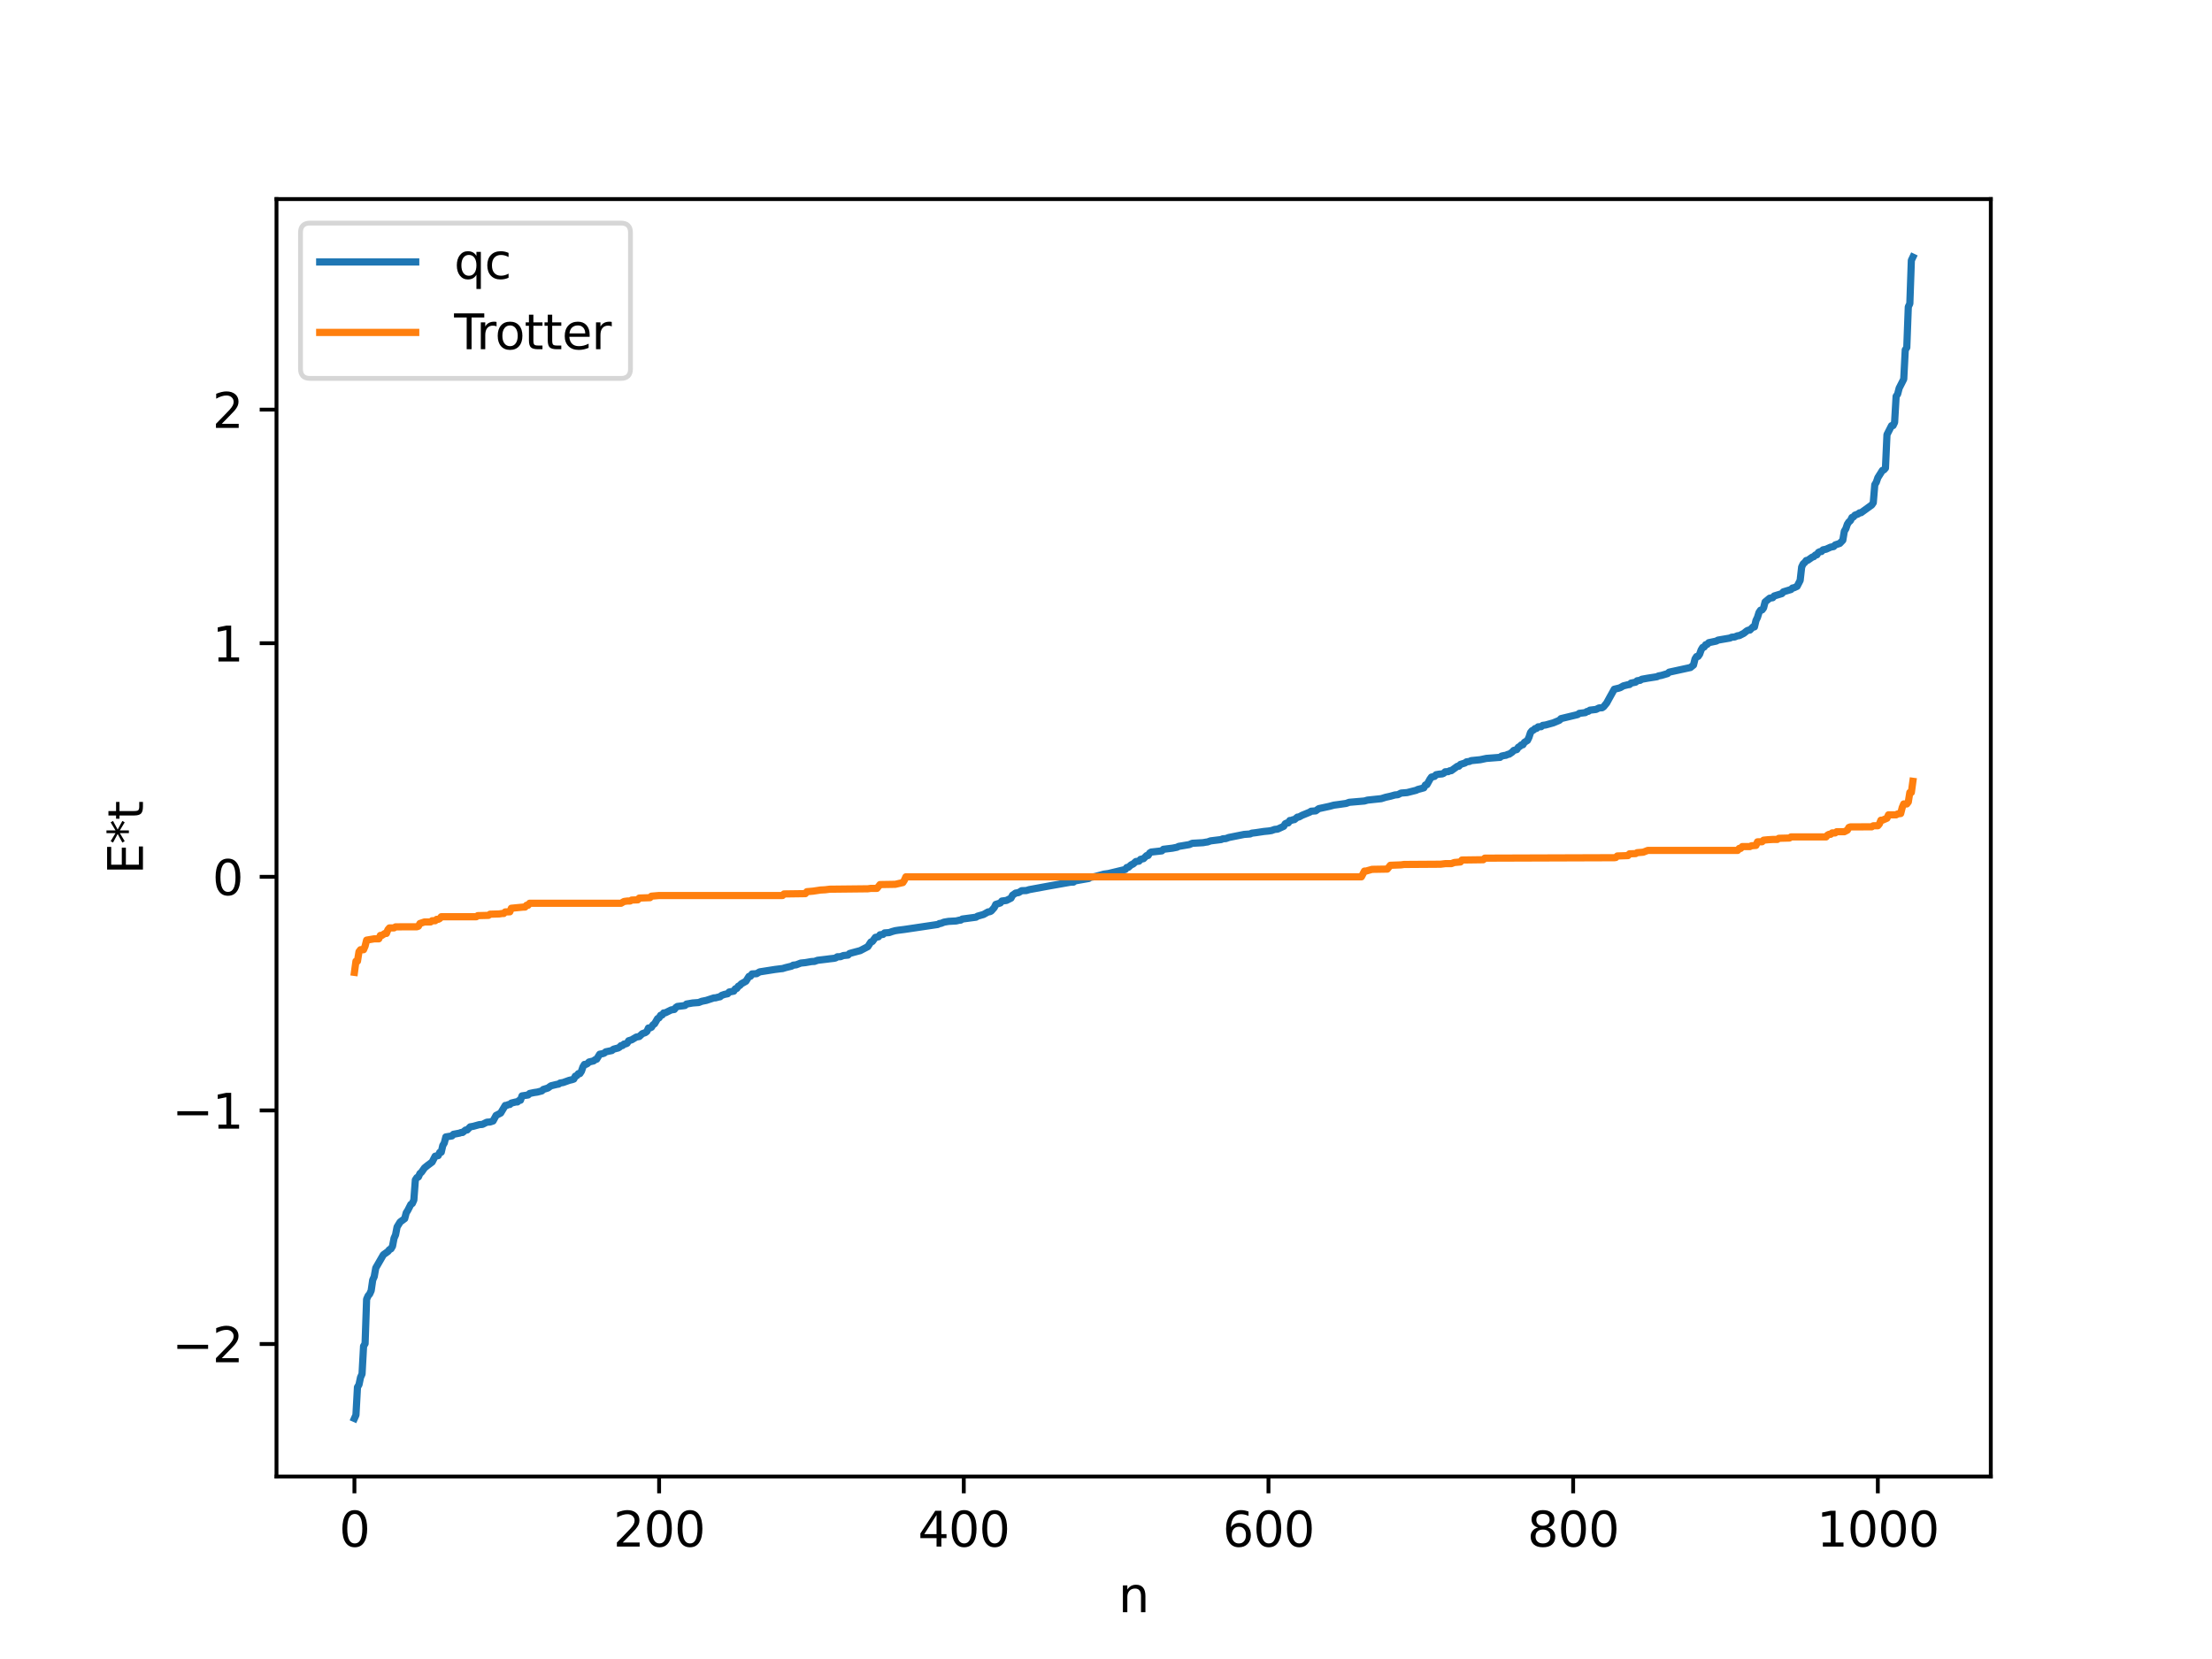 <?xml version="1.0" encoding="utf-8" standalone="no"?>
<!DOCTYPE svg PUBLIC "-//W3C//DTD SVG 1.1//EN"
  "http://www.w3.org/Graphics/SVG/1.1/DTD/svg11.dtd">
<svg xmlns:xlink="http://www.w3.org/1999/xlink" width="460.8pt" height="345.6pt" viewBox="0 0 460.8 345.6" xmlns="http://www.w3.org/2000/svg" version="1.1">
 <defs>
  <style type="text/css">*{stroke-linejoin: round; stroke-linecap: butt}</style>
 </defs>
 <g id="figure_1">
  <g id="patch_1">
   <path d="M 0 345.6 
L 460.8 345.6 
L 460.8 0 
L 0 0 
z
" style="fill: #ffffff"/>
  </g>
  <g id="axes_1">
   <g id="patch_2">
    <path d="M 57.6 307.584 
L 414.72 307.584 
L 414.72 41.472 
L 57.6 41.472 
z
" style="fill: #ffffff"/>
   </g>
   <g id="matplotlib.axis_1">
    <g id="xtick_1">
     <g id="line2d_1">
      <defs>
       <path id="m17ba8114fd" d="M 0 0 
L 0 3.5 
" style="stroke: #000000; stroke-width: 0.8"/>
      </defs>
      <g>
       <use xlink:href="#m17ba8114fd" x="73.833" y="307.584" style="stroke: #000000; stroke-width: 0.8"/>
      </g>
     </g>
     <g id="text_1">
      <!-- 0 -->
      <g transform="translate(70.651 322.182) scale(0.1 -0.1)">
       <defs>
        <path id="DejaVuSans-30" d="M 2034 4250 
Q 1547 4250 1301 3770 
Q 1056 3291 1056 2328 
Q 1056 1369 1301 889 
Q 1547 409 2034 409 
Q 2525 409 2770 889 
Q 3016 1369 3016 2328 
Q 3016 3291 2770 3770 
Q 2525 4250 2034 4250 
z
M 2034 4750 
Q 2819 4750 3233 4129 
Q 3647 3509 3647 2328 
Q 3647 1150 3233 529 
Q 2819 -91 2034 -91 
Q 1250 -91 836 529 
Q 422 1150 422 2328 
Q 422 3509 836 4129 
Q 1250 4750 2034 4750 
z
" transform="scale(0.016)"/>
       </defs>
       <use xlink:href="#DejaVuSans-30"/>
      </g>
     </g>
    </g>
    <g id="xtick_2">
     <g id="line2d_2">
      <g>
       <use xlink:href="#m17ba8114fd" x="137.304" y="307.584" style="stroke: #000000; stroke-width: 0.8"/>
      </g>
     </g>
     <g id="text_2">
      <!-- 200 -->
      <g transform="translate(127.76 322.182) scale(0.1 -0.1)">
       <defs>
        <path id="DejaVuSans-32" d="M 1228 531 
L 3431 531 
L 3431 0 
L 469 0 
L 469 531 
Q 828 903 1448 1529 
Q 2069 2156 2228 2338 
Q 2531 2678 2651 2914 
Q 2772 3150 2772 3378 
Q 2772 3750 2511 3984 
Q 2250 4219 1831 4219 
Q 1534 4219 1204 4116 
Q 875 4013 500 3803 
L 500 4441 
Q 881 4594 1212 4672 
Q 1544 4750 1819 4750 
Q 2544 4750 2975 4387 
Q 3406 4025 3406 3419 
Q 3406 3131 3298 2873 
Q 3191 2616 2906 2266 
Q 2828 2175 2409 1742 
Q 1991 1309 1228 531 
z
" transform="scale(0.016)"/>
       </defs>
       <use xlink:href="#DejaVuSans-32"/>
       <use xlink:href="#DejaVuSans-30" x="63.623"/>
       <use xlink:href="#DejaVuSans-30" x="127.246"/>
      </g>
     </g>
    </g>
    <g id="xtick_3">
     <g id="line2d_3">
      <g>
       <use xlink:href="#m17ba8114fd" x="200.775" y="307.584" style="stroke: #000000; stroke-width: 0.8"/>
      </g>
     </g>
     <g id="text_3">
      <!-- 400 -->
      <g transform="translate(191.231 322.182) scale(0.1 -0.1)">
       <defs>
        <path id="DejaVuSans-34" d="M 2419 4116 
L 825 1625 
L 2419 1625 
L 2419 4116 
z
M 2253 4666 
L 3047 4666 
L 3047 1625 
L 3713 1625 
L 3713 1100 
L 3047 1100 
L 3047 0 
L 2419 0 
L 2419 1100 
L 313 1100 
L 313 1709 
L 2253 4666 
z
" transform="scale(0.016)"/>
       </defs>
       <use xlink:href="#DejaVuSans-34"/>
       <use xlink:href="#DejaVuSans-30" x="63.623"/>
       <use xlink:href="#DejaVuSans-30" x="127.246"/>
      </g>
     </g>
    </g>
    <g id="xtick_4">
     <g id="line2d_4">
      <g>
       <use xlink:href="#m17ba8114fd" x="264.246" y="307.584" style="stroke: #000000; stroke-width: 0.8"/>
      </g>
     </g>
     <g id="text_4">
      <!-- 600 -->
      <g transform="translate(254.702 322.182) scale(0.1 -0.1)">
       <defs>
        <path id="DejaVuSans-36" d="M 2113 2584 
Q 1688 2584 1439 2293 
Q 1191 2003 1191 1497 
Q 1191 994 1439 701 
Q 1688 409 2113 409 
Q 2538 409 2786 701 
Q 3034 994 3034 1497 
Q 3034 2003 2786 2293 
Q 2538 2584 2113 2584 
z
M 3366 4563 
L 3366 3988 
Q 3128 4100 2886 4159 
Q 2644 4219 2406 4219 
Q 1781 4219 1451 3797 
Q 1122 3375 1075 2522 
Q 1259 2794 1537 2939 
Q 1816 3084 2150 3084 
Q 2853 3084 3261 2657 
Q 3669 2231 3669 1497 
Q 3669 778 3244 343 
Q 2819 -91 2113 -91 
Q 1303 -91 875 529 
Q 447 1150 447 2328 
Q 447 3434 972 4092 
Q 1497 4750 2381 4750 
Q 2619 4750 2861 4703 
Q 3103 4656 3366 4563 
z
" transform="scale(0.016)"/>
       </defs>
       <use xlink:href="#DejaVuSans-36"/>
       <use xlink:href="#DejaVuSans-30" x="63.623"/>
       <use xlink:href="#DejaVuSans-30" x="127.246"/>
      </g>
     </g>
    </g>
    <g id="xtick_5">
     <g id="line2d_5">
      <g>
       <use xlink:href="#m17ba8114fd" x="327.717" y="307.584" style="stroke: #000000; stroke-width: 0.8"/>
      </g>
     </g>
     <g id="text_5">
      <!-- 800 -->
      <g transform="translate(318.173 322.182) scale(0.1 -0.1)">
       <defs>
        <path id="DejaVuSans-38" d="M 2034 2216 
Q 1584 2216 1326 1975 
Q 1069 1734 1069 1313 
Q 1069 891 1326 650 
Q 1584 409 2034 409 
Q 2484 409 2743 651 
Q 3003 894 3003 1313 
Q 3003 1734 2745 1975 
Q 2488 2216 2034 2216 
z
M 1403 2484 
Q 997 2584 770 2862 
Q 544 3141 544 3541 
Q 544 4100 942 4425 
Q 1341 4750 2034 4750 
Q 2731 4750 3128 4425 
Q 3525 4100 3525 3541 
Q 3525 3141 3298 2862 
Q 3072 2584 2669 2484 
Q 3125 2378 3379 2068 
Q 3634 1759 3634 1313 
Q 3634 634 3220 271 
Q 2806 -91 2034 -91 
Q 1263 -91 848 271 
Q 434 634 434 1313 
Q 434 1759 690 2068 
Q 947 2378 1403 2484 
z
M 1172 3481 
Q 1172 3119 1398 2916 
Q 1625 2713 2034 2713 
Q 2441 2713 2670 2916 
Q 2900 3119 2900 3481 
Q 2900 3844 2670 4047 
Q 2441 4250 2034 4250 
Q 1625 4250 1398 4047 
Q 1172 3844 1172 3481 
z
" transform="scale(0.016)"/>
       </defs>
       <use xlink:href="#DejaVuSans-38"/>
       <use xlink:href="#DejaVuSans-30" x="63.623"/>
       <use xlink:href="#DejaVuSans-30" x="127.246"/>
      </g>
     </g>
    </g>
    <g id="xtick_6">
     <g id="line2d_6">
      <g>
       <use xlink:href="#m17ba8114fd" x="391.188" y="307.584" style="stroke: #000000; stroke-width: 0.8"/>
      </g>
     </g>
     <g id="text_6">
      <!-- 1000 -->
      <g transform="translate(378.463 322.182) scale(0.1 -0.1)">
       <defs>
        <path id="DejaVuSans-31" d="M 794 531 
L 1825 531 
L 1825 4091 
L 703 3866 
L 703 4441 
L 1819 4666 
L 2450 4666 
L 2450 531 
L 3481 531 
L 3481 0 
L 794 0 
L 794 531 
z
" transform="scale(0.016)"/>
       </defs>
       <use xlink:href="#DejaVuSans-31"/>
       <use xlink:href="#DejaVuSans-30" x="63.623"/>
       <use xlink:href="#DejaVuSans-30" x="127.246"/>
       <use xlink:href="#DejaVuSans-30" x="190.869"/>
      </g>
     </g>
    </g>
    <g id="text_7">
     <!-- n -->
     <g transform="translate(232.991 335.861) scale(0.1 -0.1)">
      <defs>
       <path id="DejaVuSans-6e" d="M 3513 2113 
L 3513 0 
L 2938 0 
L 2938 2094 
Q 2938 2591 2744 2837 
Q 2550 3084 2163 3084 
Q 1697 3084 1428 2787 
Q 1159 2491 1159 1978 
L 1159 0 
L 581 0 
L 581 3500 
L 1159 3500 
L 1159 2956 
Q 1366 3272 1645 3428 
Q 1925 3584 2291 3584 
Q 2894 3584 3203 3211 
Q 3513 2838 3513 2113 
z
" transform="scale(0.016)"/>
      </defs>
      <use xlink:href="#DejaVuSans-6e"/>
     </g>
    </g>
   </g>
   <g id="matplotlib.axis_2">
    <g id="ytick_1">
     <g id="line2d_7">
      <defs>
       <path id="m9a872cb531" d="M 0 0 
L -3.5 0 
" style="stroke: #000000; stroke-width: 0.8"/>
      </defs>
      <g>
       <use xlink:href="#m9a872cb531" x="57.6" y="279.982" style="stroke: #000000; stroke-width: 0.8"/>
      </g>
     </g>
     <g id="text_8">
      <!-- −2 -->
      <g transform="translate(35.858 283.781) scale(0.1 -0.1)">
       <defs>
        <path id="DejaVuSans-2212" d="M 678 2272 
L 4684 2272 
L 4684 1741 
L 678 1741 
L 678 2272 
z
" transform="scale(0.016)"/>
       </defs>
       <use xlink:href="#DejaVuSans-2212"/>
       <use xlink:href="#DejaVuSans-32" x="83.789"/>
      </g>
     </g>
    </g>
    <g id="ytick_2">
     <g id="line2d_8">
      <g>
       <use xlink:href="#m9a872cb531" x="57.6" y="231.321" style="stroke: #000000; stroke-width: 0.8"/>
      </g>
     </g>
     <g id="text_9">
      <!-- −1 -->
      <g transform="translate(35.858 235.12) scale(0.1 -0.1)">
       <use xlink:href="#DejaVuSans-2212"/>
       <use xlink:href="#DejaVuSans-31" x="83.789"/>
      </g>
     </g>
    </g>
    <g id="ytick_3">
     <g id="line2d_9">
      <g>
       <use xlink:href="#m9a872cb531" x="57.6" y="182.66" style="stroke: #000000; stroke-width: 0.8"/>
      </g>
     </g>
     <g id="text_10">
      <!-- 0 -->
      <g transform="translate(44.237 186.459) scale(0.1 -0.1)">
       <use xlink:href="#DejaVuSans-30"/>
      </g>
     </g>
    </g>
    <g id="ytick_4">
     <g id="line2d_10">
      <g>
       <use xlink:href="#m9a872cb531" x="57.6" y="133.999" style="stroke: #000000; stroke-width: 0.8"/>
      </g>
     </g>
     <g id="text_11">
      <!-- 1 -->
      <g transform="translate(44.237 137.798) scale(0.1 -0.1)">
       <use xlink:href="#DejaVuSans-31"/>
      </g>
     </g>
    </g>
    <g id="ytick_5">
     <g id="line2d_11">
      <g>
       <use xlink:href="#m9a872cb531" x="57.6" y="85.338" style="stroke: #000000; stroke-width: 0.8"/>
      </g>
     </g>
     <g id="text_12">
      <!-- 2 -->
      <g transform="translate(44.237 89.137) scale(0.1 -0.1)">
       <use xlink:href="#DejaVuSans-32"/>
      </g>
     </g>
    </g>
    <g id="text_13">
     <!-- E*t -->
     <g transform="translate(29.778 182.148) rotate(-90) scale(0.1 -0.1)">
      <defs>
       <path id="DejaVuSans-45" d="M 628 4666 
L 3578 4666 
L 3578 4134 
L 1259 4134 
L 1259 2753 
L 3481 2753 
L 3481 2222 
L 1259 2222 
L 1259 531 
L 3634 531 
L 3634 0 
L 628 0 
L 628 4666 
z
" transform="scale(0.016)"/>
       <path id="DejaVuSans-2a" d="M 3009 3897 
L 1888 3291 
L 3009 2681 
L 2828 2375 
L 1778 3009 
L 1778 1831 
L 1422 1831 
L 1422 3009 
L 372 2375 
L 191 2681 
L 1313 3291 
L 191 3897 
L 372 4206 
L 1422 3572 
L 1422 4750 
L 1778 4750 
L 1778 3572 
L 2828 4206 
L 3009 3897 
z
" transform="scale(0.016)"/>
       <path id="DejaVuSans-74" d="M 1172 4494 
L 1172 3500 
L 2356 3500 
L 2356 3053 
L 1172 3053 
L 1172 1153 
Q 1172 725 1289 603 
Q 1406 481 1766 481 
L 2356 481 
L 2356 0 
L 1766 0 
Q 1100 0 847 248 
Q 594 497 594 1153 
L 594 3053 
L 172 3053 
L 172 3500 
L 594 3500 
L 594 4494 
L 1172 4494 
z
" transform="scale(0.016)"/>
      </defs>
      <use xlink:href="#DejaVuSans-45"/>
      <use xlink:href="#DejaVuSans-2a" x="63.184"/>
      <use xlink:href="#DejaVuSans-74" x="113.184"/>
     </g>
    </g>
   </g>
   <g id="line2d_12">
    <path d="M 73.833 295.488 
L 74.15 294.775 
L 74.467 288.983 
L 74.785 288.449 
L 75.102 286.941 
L 75.42 286.228 
L 75.737 280.436 
L 76.054 279.902 
L 76.372 270.652 
L 76.689 269.938 
L 77.006 269.571 
L 77.324 268.859 
L 77.641 266.653 
L 77.958 265.939 
L 78.276 264.146 
L 79.862 261.392 
L 80.815 260.708 
L 81.132 260.312 
L 81.449 260.148 
L 81.767 259.614 
L 82.084 257.951 
L 82.401 257.237 
L 82.719 255.599 
L 83.353 254.568 
L 84.305 253.863 
L 84.623 252.649 
L 84.94 252.16 
L 85.575 250.912 
L 85.892 250.704 
L 86.21 249.991 
L 86.527 245.796 
L 86.844 245.316 
L 87.162 245.181 
L 87.479 244.469 
L 87.796 244.199 
L 88.431 243.299 
L 89.066 242.784 
L 90.018 242.075 
L 90.653 240.856 
L 91.287 240.735 
L 91.605 240.058 
L 91.922 240.023 
L 92.239 238.631 
L 92.557 238.103 
L 92.874 236.841 
L 94.143 236.635 
L 94.461 236.294 
L 95.73 236.051 
L 96.048 235.922 
L 96.365 235.915 
L 97 235.403 
L 97.317 235.392 
L 97.952 234.742 
L 98.586 234.632 
L 99.856 234.28 
L 100.491 234.236 
L 101.125 233.918 
L 101.443 233.772 
L 102.077 233.733 
L 102.712 233.527 
L 103.347 232.36 
L 104.299 231.872 
L 105.251 230.284 
L 105.568 230.271 
L 105.886 230.101 
L 106.203 230.084 
L 106.52 229.789 
L 107.472 229.556 
L 107.79 229.553 
L 108.107 229.255 
L 108.424 229.199 
L 108.742 228.294 
L 110.011 228.104 
L 110.329 227.792 
L 111.281 227.593 
L 111.915 227.504 
L 112.867 227.258 
L 113.185 226.948 
L 114.137 226.655 
L 114.772 226.195 
L 116.041 225.886 
L 116.358 225.844 
L 116.676 225.615 
L 117.31 225.508 
L 118.58 225.053 
L 119.215 224.902 
L 119.532 224.787 
L 119.849 224.179 
L 120.167 224.075 
L 120.484 223.659 
L 120.801 223.651 
L 121.119 223.17 
L 121.436 222.258 
L 121.753 221.737 
L 122.071 221.724 
L 122.388 221.555 
L 122.705 221.23 
L 123.658 221.006 
L 123.975 220.743 
L 124.292 220.652 
L 124.927 219.616 
L 125.562 219.491 
L 125.879 219.381 
L 126.196 219.11 
L 127.466 218.847 
L 127.783 218.576 
L 128.418 218.4 
L 128.735 218.331 
L 129.053 218.147 
L 129.37 217.822 
L 129.687 217.807 
L 130.005 217.487 
L 130.322 217.472 
L 130.639 217.327 
L 130.957 216.806 
L 131.591 216.613 
L 132.543 216.041 
L 133.178 215.924 
L 133.813 215.329 
L 134.448 215.105 
L 134.765 214.854 
L 135.082 214.15 
L 135.4 214.142 
L 135.717 213.989 
L 136.034 213.485 
L 136.352 213.281 
L 136.986 212.197 
L 137.304 212.031 
L 137.621 211.497 
L 137.939 211.447 
L 138.256 211.006 
L 138.573 211 
L 139.843 210.377 
L 140.477 210.288 
L 140.795 209.875 
L 141.112 209.665 
L 142.381 209.511 
L 142.699 209.46 
L 143.016 209.162 
L 144.286 208.94 
L 145.555 208.843 
L 146.19 208.591 
L 147.142 208.398 
L 148.729 207.878 
L 149.046 207.874 
L 149.681 207.704 
L 149.998 207.649 
L 150.315 207.365 
L 150.95 207.144 
L 151.585 207.017 
L 151.902 206.653 
L 152.854 206.479 
L 153.172 205.991 
L 153.489 205.907 
L 153.806 205.448 
L 154.124 205.287 
L 154.441 204.942 
L 155.393 204.408 
L 156.028 203.397 
L 156.345 203.37 
L 156.662 202.889 
L 157.615 202.836 
L 158.249 202.459 
L 161.423 201.959 
L 162.692 201.799 
L 163.01 201.772 
L 163.644 201.576 
L 164.914 201.266 
L 165.231 201.064 
L 165.866 200.99 
L 166.818 200.626 
L 167.77 200.531 
L 169.039 200.31 
L 169.674 200.278 
L 170.309 200.046 
L 172.213 199.82 
L 172.848 199.736 
L 173.8 199.627 
L 174.117 199.537 
L 174.434 199.312 
L 175.069 199.3 
L 175.704 199.055 
L 176.656 198.961 
L 176.973 198.635 
L 177.608 198.456 
L 178.56 198.201 
L 179.195 198.034 
L 180.781 197.205 
L 181.416 196.236 
L 181.734 196.125 
L 182.368 195.267 
L 183.003 195.149 
L 183.32 194.733 
L 183.955 194.653 
L 184.272 194.343 
L 185.224 194.276 
L 185.859 194.052 
L 186.494 193.878 
L 187.129 193.78 
L 188.398 193.62 
L 195.38 192.58 
L 195.697 192.386 
L 196.015 192.362 
L 196.649 192.102 
L 197.601 191.941 
L 199.188 191.851 
L 199.823 191.697 
L 200.14 191.675 
L 200.458 191.454 
L 203.314 191.07 
L 203.631 190.862 
L 204.9 190.495 
L 205.535 190.137 
L 205.853 189.958 
L 206.17 189.934 
L 206.487 189.783 
L 207.122 189.065 
L 207.439 188.405 
L 208.391 188.102 
L 208.709 187.703 
L 209.661 187.579 
L 210.613 187.099 
L 210.93 186.494 
L 211.565 186.048 
L 212.2 185.942 
L 212.834 185.547 
L 213.786 185.519 
L 214.421 185.323 
L 218.547 184.564 
L 219.181 184.45 
L 222.99 183.778 
L 223.624 183.758 
L 223.942 183.505 
L 226.798 183.005 
L 227.115 182.772 
L 228.067 182.616 
L 229.972 182.096 
L 230.924 181.966 
L 234.415 181.127 
L 234.732 180.713 
L 235.049 180.685 
L 235.684 180.126 
L 236.001 180.025 
L 236.636 179.466 
L 237.271 179.395 
L 237.588 179.02 
L 238.223 178.868 
L 238.858 178.238 
L 239.175 178.213 
L 239.492 177.704 
L 239.81 177.501 
L 242.031 177.253 
L 242.348 176.922 
L 244.253 176.689 
L 245.205 176.497 
L 245.522 176.32 
L 247.743 175.946 
L 248.378 175.673 
L 250.6 175.547 
L 251.234 175.434 
L 251.552 175.396 
L 252.186 175.169 
L 254.408 174.892 
L 254.725 174.736 
L 255.36 174.693 
L 255.995 174.462 
L 259.168 173.826 
L 260.438 173.73 
L 260.755 173.565 
L 261.707 173.449 
L 263.294 173.209 
L 264.246 173.116 
L 264.881 173.019 
L 265.515 172.788 
L 266.15 172.719 
L 267.42 172.133 
L 267.737 171.605 
L 268.054 171.442 
L 268.372 171.425 
L 268.689 170.922 
L 269.006 170.918 
L 269.324 170.765 
L 269.641 170.748 
L 270.276 170.22 
L 270.593 170.2 
L 271.228 169.847 
L 272.815 169.202 
L 273.132 168.991 
L 274.084 168.921 
L 274.719 168.457 
L 276.94 167.975 
L 277.892 167.722 
L 278.844 167.596 
L 280.431 167.367 
L 281.066 167.136 
L 284.239 166.863 
L 284.874 166.678 
L 287.73 166.377 
L 288.682 166.081 
L 289.634 165.873 
L 290.586 165.605 
L 291.221 165.544 
L 291.856 165.213 
L 293.125 165.109 
L 295.029 164.629 
L 295.347 164.463 
L 295.981 164.298 
L 296.616 164.119 
L 296.934 163.523 
L 297.251 163.46 
L 297.886 162.321 
L 298.203 161.877 
L 298.838 161.737 
L 299.155 161.39 
L 299.79 161.273 
L 300.424 161.216 
L 300.742 161.094 
L 301.059 160.777 
L 301.694 160.745 
L 302.011 160.565 
L 302.329 160.546 
L 303.598 159.633 
L 303.915 159.612 
L 304.233 159.242 
L 305.185 158.942 
L 305.502 158.708 
L 306.137 158.622 
L 306.454 158.454 
L 308.358 158.263 
L 309.628 157.992 
L 312.167 157.794 
L 312.484 157.777 
L 312.801 157.508 
L 313.436 157.372 
L 313.753 157.336 
L 314.071 157.154 
L 314.388 157.109 
L 315.023 156.675 
L 315.34 156.326 
L 315.975 156.153 
L 316.292 155.666 
L 316.61 155.493 
L 316.927 155.172 
L 317.244 155.153 
L 317.562 154.644 
L 318.196 154.25 
L 318.514 153.591 
L 318.831 152.606 
L 319.148 152.223 
L 319.466 152.078 
L 319.783 151.772 
L 320.1 151.736 
L 320.418 151.411 
L 321.053 151.384 
L 321.37 151.112 
L 322.005 151.021 
L 323.591 150.577 
L 324.861 150.046 
L 325.178 149.701 
L 328.669 148.859 
L 328.986 148.607 
L 330.256 148.45 
L 330.573 148.224 
L 330.891 148.178 
L 331.208 147.94 
L 332.477 147.79 
L 333.112 147.474 
L 333.747 147.439 
L 334.064 147.229 
L 334.699 146.452 
L 335.334 145.286 
L 336.286 143.575 
L 337.238 143.352 
L 337.555 143.238 
L 338.19 142.876 
L 339.142 142.637 
L 339.459 142.601 
L 339.777 142.303 
L 340.729 142.105 
L 341.046 141.816 
L 341.681 141.723 
L 341.998 141.503 
L 343.267 141.275 
L 345.172 140.977 
L 345.489 140.813 
L 346.124 140.695 
L 347.393 140.317 
L 347.71 140.024 
L 352.153 139.055 
L 352.788 138.536 
L 353.105 137.271 
L 353.423 136.772 
L 353.74 136.743 
L 354.058 136.292 
L 354.375 135.404 
L 354.692 134.876 
L 355.01 134.784 
L 355.327 134.299 
L 355.644 134.231 
L 355.962 133.882 
L 357.548 133.548 
L 357.866 133.35 
L 360.405 132.914 
L 360.722 132.743 
L 361.357 132.695 
L 361.991 132.432 
L 362.309 132.421 
L 363.261 131.935 
L 363.896 131.429 
L 364.213 131.27 
L 364.53 131.257 
L 365.165 130.61 
L 365.482 130.597 
L 365.8 129.263 
L 366.117 128.603 
L 366.434 127.584 
L 366.752 127.118 
L 367.069 127.057 
L 367.386 126.638 
L 367.704 125.398 
L 368.656 124.612 
L 369.291 124.513 
L 369.608 124.146 
L 371.195 123.663 
L 371.512 123.29 
L 373.099 122.806 
L 373.416 122.495 
L 373.734 122.438 
L 374.368 122.146 
L 375.003 120.91 
L 375.32 118.114 
L 375.638 117.454 
L 375.955 117.193 
L 376.272 116.764 
L 376.59 116.713 
L 377.542 116.051 
L 377.859 115.956 
L 378.177 115.615 
L 378.494 115.575 
L 378.811 115.074 
L 379.129 114.915 
L 379.446 114.891 
L 379.763 114.542 
L 380.398 114.414 
L 381.35 113.982 
L 381.985 113.858 
L 382.302 113.518 
L 383.254 113.202 
L 383.889 112.54 
L 384.206 110.665 
L 384.524 110.137 
L 384.841 109.202 
L 385.158 108.722 
L 385.476 108.46 
L 385.793 107.8 
L 386.11 107.682 
L 386.428 107.311 
L 387.062 107.077 
L 387.38 106.831 
L 387.697 106.803 
L 389.919 105.196 
L 390.236 104.727 
L 390.553 100.978 
L 390.871 100.45 
L 391.188 99.515 
L 392.14 97.995 
L 392.458 97.876 
L 392.775 97.509 
L 393.092 90.545 
L 394.044 88.67 
L 394.362 88.654 
L 394.679 87.994 
L 394.996 82.572 
L 395.314 82.092 
L 395.631 80.859 
L 396.583 78.983 
L 396.9 72.885 
L 397.218 72.405 
L 397.535 63.915 
L 397.853 63.255 
L 398.17 54.228 
L 398.487 53.568 
L 398.487 53.568 
" clip-path="url(#p68aeda8b42)" style="fill: none; stroke: #1f77b4; stroke-width: 1.5; stroke-linecap: square"/>
   </g>
   <g id="line2d_13">
    <path d="M 73.833 202.562 
L 74.15 200.239 
L 74.467 200.239 
L 74.785 198.254 
L 75.102 197.842 
L 75.737 197.842 
L 76.054 197.099 
L 76.372 195.845 
L 77.958 195.574 
L 78.91 195.574 
L 79.228 194.867 
L 79.545 194.867 
L 80.18 194.453 
L 80.497 194.453 
L 80.815 193.671 
L 81.132 193.302 
L 82.084 193.296 
L 82.401 193.078 
L 86.844 193.066 
L 87.162 192.946 
L 87.479 192.38 
L 88.431 192.058 
L 89.7 192.058 
L 90.018 191.807 
L 90.653 191.807 
L 90.97 191.516 
L 91.287 191.516 
L 91.605 191.364 
L 91.922 190.974 
L 99.221 190.974 
L 99.539 190.742 
L 101.76 190.687 
L 102.077 190.446 
L 103.981 190.391 
L 104.616 190.297 
L 104.934 190.297 
L 105.251 189.967 
L 106.203 189.95 
L 106.52 189.204 
L 109.059 188.959 
L 109.377 188.959 
L 109.694 188.582 
L 110.011 188.582 
L 110.329 188.165 
L 129.37 188.165 
L 130.005 187.792 
L 130.639 187.706 
L 131.274 187.692 
L 131.591 187.498 
L 132.861 187.454 
L 133.178 187.081 
L 135.4 187.003 
L 135.717 186.685 
L 137.304 186.553 
L 163.01 186.553 
L 163.327 186.223 
L 167.77 186.163 
L 168.087 185.754 
L 169.357 185.645 
L 170.943 185.407 
L 171.896 185.356 
L 172.848 185.237 
L 180.781 185.151 
L 181.416 185.066 
L 182.686 185.066 
L 183.32 184.272 
L 186.494 184.219 
L 188.081 183.857 
L 188.398 183.363 
L 188.715 182.66 
L 283.605 182.66 
L 284.239 181.463 
L 284.557 181.463 
L 285.826 181.1 
L 289 181.047 
L 289.634 180.254 
L 291.856 180.169 
L 292.491 180.082 
L 300.107 180.032 
L 301.059 179.913 
L 302.329 179.913 
L 302.963 179.674 
L 304.233 179.565 
L 304.55 179.157 
L 308.993 179.097 
L 309.31 178.767 
L 336.286 178.677 
L 336.603 178.634 
L 336.92 178.316 
L 339.142 178.238 
L 339.459 177.866 
L 340.729 177.821 
L 341.046 177.628 
L 342.315 177.527 
L 343.267 177.154 
L 361.991 177.154 
L 362.309 176.738 
L 362.626 176.738 
L 362.943 176.361 
L 364.53 176.361 
L 364.848 176.189 
L 365.8 176.115 
L 366.117 175.37 
L 367.069 175.353 
L 367.386 175.022 
L 368.339 174.928 
L 369.291 174.874 
L 370.243 174.874 
L 370.56 174.633 
L 372.781 174.578 
L 373.099 174.345 
L 380.398 174.345 
L 380.715 173.955 
L 381.033 173.803 
L 381.35 173.803 
L 381.667 173.512 
L 382.302 173.512 
L 382.62 173.262 
L 384.206 173.262 
L 384.841 172.94 
L 385.158 172.373 
L 385.476 172.254 
L 389.919 172.241 
L 390.236 172.024 
L 391.188 172.017 
L 391.505 171.649 
L 391.823 170.867 
L 392.14 170.867 
L 393.092 170.453 
L 393.41 169.745 
L 394.996 169.745 
L 395.314 169.551 
L 395.948 169.474 
L 396.266 168.22 
L 396.583 167.478 
L 397.218 167.478 
L 397.535 167.065 
L 397.853 165.08 
L 398.17 165.08 
L 398.487 162.758 
L 398.487 162.758 
" clip-path="url(#p68aeda8b42)" style="fill: none; stroke: #ff7f0e; stroke-width: 1.5; stroke-linecap: square"/>
   </g>
   <g id="patch_3">
    <path d="M 57.6 307.584 
L 57.6 41.472 
" style="fill: none; stroke: #000000; stroke-width: 0.8; stroke-linejoin: miter; stroke-linecap: square"/>
   </g>
   <g id="patch_4">
    <path d="M 414.72 307.584 
L 414.72 41.472 
" style="fill: none; stroke: #000000; stroke-width: 0.8; stroke-linejoin: miter; stroke-linecap: square"/>
   </g>
   <g id="patch_5">
    <path d="M 57.6 307.584 
L 414.72 307.584 
" style="fill: none; stroke: #000000; stroke-width: 0.8; stroke-linejoin: miter; stroke-linecap: square"/>
   </g>
   <g id="patch_6">
    <path d="M 57.6 41.472 
L 414.72 41.472 
" style="fill: none; stroke: #000000; stroke-width: 0.8; stroke-linejoin: miter; stroke-linecap: square"/>
   </g>
   <g id="legend_1">
    <g id="patch_7">
     <path d="M 64.6 78.828 
L 129.342 78.828 
Q 131.342 78.828 131.342 76.828 
L 131.342 48.472 
Q 131.342 46.472 129.342 46.472 
L 64.6 46.472 
Q 62.6 46.472 62.6 48.472 
L 62.6 76.828 
Q 62.6 78.828 64.6 78.828 
z
" style="fill: #ffffff; opacity: 0.8; stroke: #cccccc; stroke-linejoin: miter"/>
    </g>
    <g id="line2d_14">
     <path d="M 66.6 54.57 
L 76.6 54.57 
L 86.6 54.57 
" style="fill: none; stroke: #1f77b4; stroke-width: 1.5; stroke-linecap: square"/>
    </g>
    <g id="text_14">
     <!-- qc -->
     <g transform="translate(94.6 58.07) scale(0.1 -0.1)">
      <defs>
       <path id="DejaVuSans-71" d="M 947 1747 
Q 947 1113 1208 752 
Q 1469 391 1925 391 
Q 2381 391 2643 752 
Q 2906 1113 2906 1747 
Q 2906 2381 2643 2742 
Q 2381 3103 1925 3103 
Q 1469 3103 1208 2742 
Q 947 2381 947 1747 
z
M 2906 525 
Q 2725 213 2448 61 
Q 2172 -91 1784 -91 
Q 1150 -91 751 415 
Q 353 922 353 1747 
Q 353 2572 751 3078 
Q 1150 3584 1784 3584 
Q 2172 3584 2448 3432 
Q 2725 3281 2906 2969 
L 2906 3500 
L 3481 3500 
L 3481 -1331 
L 2906 -1331 
L 2906 525 
z
" transform="scale(0.016)"/>
       <path id="DejaVuSans-63" d="M 3122 3366 
L 3122 2828 
Q 2878 2963 2633 3030 
Q 2388 3097 2138 3097 
Q 1578 3097 1268 2742 
Q 959 2388 959 1747 
Q 959 1106 1268 751 
Q 1578 397 2138 397 
Q 2388 397 2633 464 
Q 2878 531 3122 666 
L 3122 134 
Q 2881 22 2623 -34 
Q 2366 -91 2075 -91 
Q 1284 -91 818 406 
Q 353 903 353 1747 
Q 353 2603 823 3093 
Q 1294 3584 2113 3584 
Q 2378 3584 2631 3529 
Q 2884 3475 3122 3366 
z
" transform="scale(0.016)"/>
      </defs>
      <use xlink:href="#DejaVuSans-71"/>
      <use xlink:href="#DejaVuSans-63" x="63.477"/>
     </g>
    </g>
    <g id="line2d_15">
     <path d="M 66.6 69.249 
L 76.6 69.249 
L 86.6 69.249 
" style="fill: none; stroke: #ff7f0e; stroke-width: 1.5; stroke-linecap: square"/>
    </g>
    <g id="text_15">
     <!-- Trotter -->
     <g transform="translate(94.6 72.749) scale(0.1 -0.1)">
      <defs>
       <path id="DejaVuSans-54" d="M -19 4666 
L 3928 4666 
L 3928 4134 
L 2272 4134 
L 2272 0 
L 1638 0 
L 1638 4134 
L -19 4134 
L -19 4666 
z
" transform="scale(0.016)"/>
       <path id="DejaVuSans-72" d="M 2631 2963 
Q 2534 3019 2420 3045 
Q 2306 3072 2169 3072 
Q 1681 3072 1420 2755 
Q 1159 2438 1159 1844 
L 1159 0 
L 581 0 
L 581 3500 
L 1159 3500 
L 1159 2956 
Q 1341 3275 1631 3429 
Q 1922 3584 2338 3584 
Q 2397 3584 2469 3576 
Q 2541 3569 2628 3553 
L 2631 2963 
z
" transform="scale(0.016)"/>
       <path id="DejaVuSans-6f" d="M 1959 3097 
Q 1497 3097 1228 2736 
Q 959 2375 959 1747 
Q 959 1119 1226 758 
Q 1494 397 1959 397 
Q 2419 397 2687 759 
Q 2956 1122 2956 1747 
Q 2956 2369 2687 2733 
Q 2419 3097 1959 3097 
z
M 1959 3584 
Q 2709 3584 3137 3096 
Q 3566 2609 3566 1747 
Q 3566 888 3137 398 
Q 2709 -91 1959 -91 
Q 1206 -91 779 398 
Q 353 888 353 1747 
Q 353 2609 779 3096 
Q 1206 3584 1959 3584 
z
" transform="scale(0.016)"/>
       <path id="DejaVuSans-65" d="M 3597 1894 
L 3597 1613 
L 953 1613 
Q 991 1019 1311 708 
Q 1631 397 2203 397 
Q 2534 397 2845 478 
Q 3156 559 3463 722 
L 3463 178 
Q 3153 47 2828 -22 
Q 2503 -91 2169 -91 
Q 1331 -91 842 396 
Q 353 884 353 1716 
Q 353 2575 817 3079 
Q 1281 3584 2069 3584 
Q 2775 3584 3186 3129 
Q 3597 2675 3597 1894 
z
M 3022 2063 
Q 3016 2534 2758 2815 
Q 2500 3097 2075 3097 
Q 1594 3097 1305 2825 
Q 1016 2553 972 2059 
L 3022 2063 
z
" transform="scale(0.016)"/>
      </defs>
      <use xlink:href="#DejaVuSans-54"/>
      <use xlink:href="#DejaVuSans-72" x="46.334"/>
      <use xlink:href="#DejaVuSans-6f" x="85.197"/>
      <use xlink:href="#DejaVuSans-74" x="146.379"/>
      <use xlink:href="#DejaVuSans-74" x="185.588"/>
      <use xlink:href="#DejaVuSans-65" x="224.797"/>
      <use xlink:href="#DejaVuSans-72" x="286.32"/>
     </g>
    </g>
   </g>
  </g>
 </g>
 <defs>
  <clipPath id="p68aeda8b42">
   <rect x="57.6" y="41.472" width="357.12" height="266.112"/>
  </clipPath>
 </defs>
</svg>
